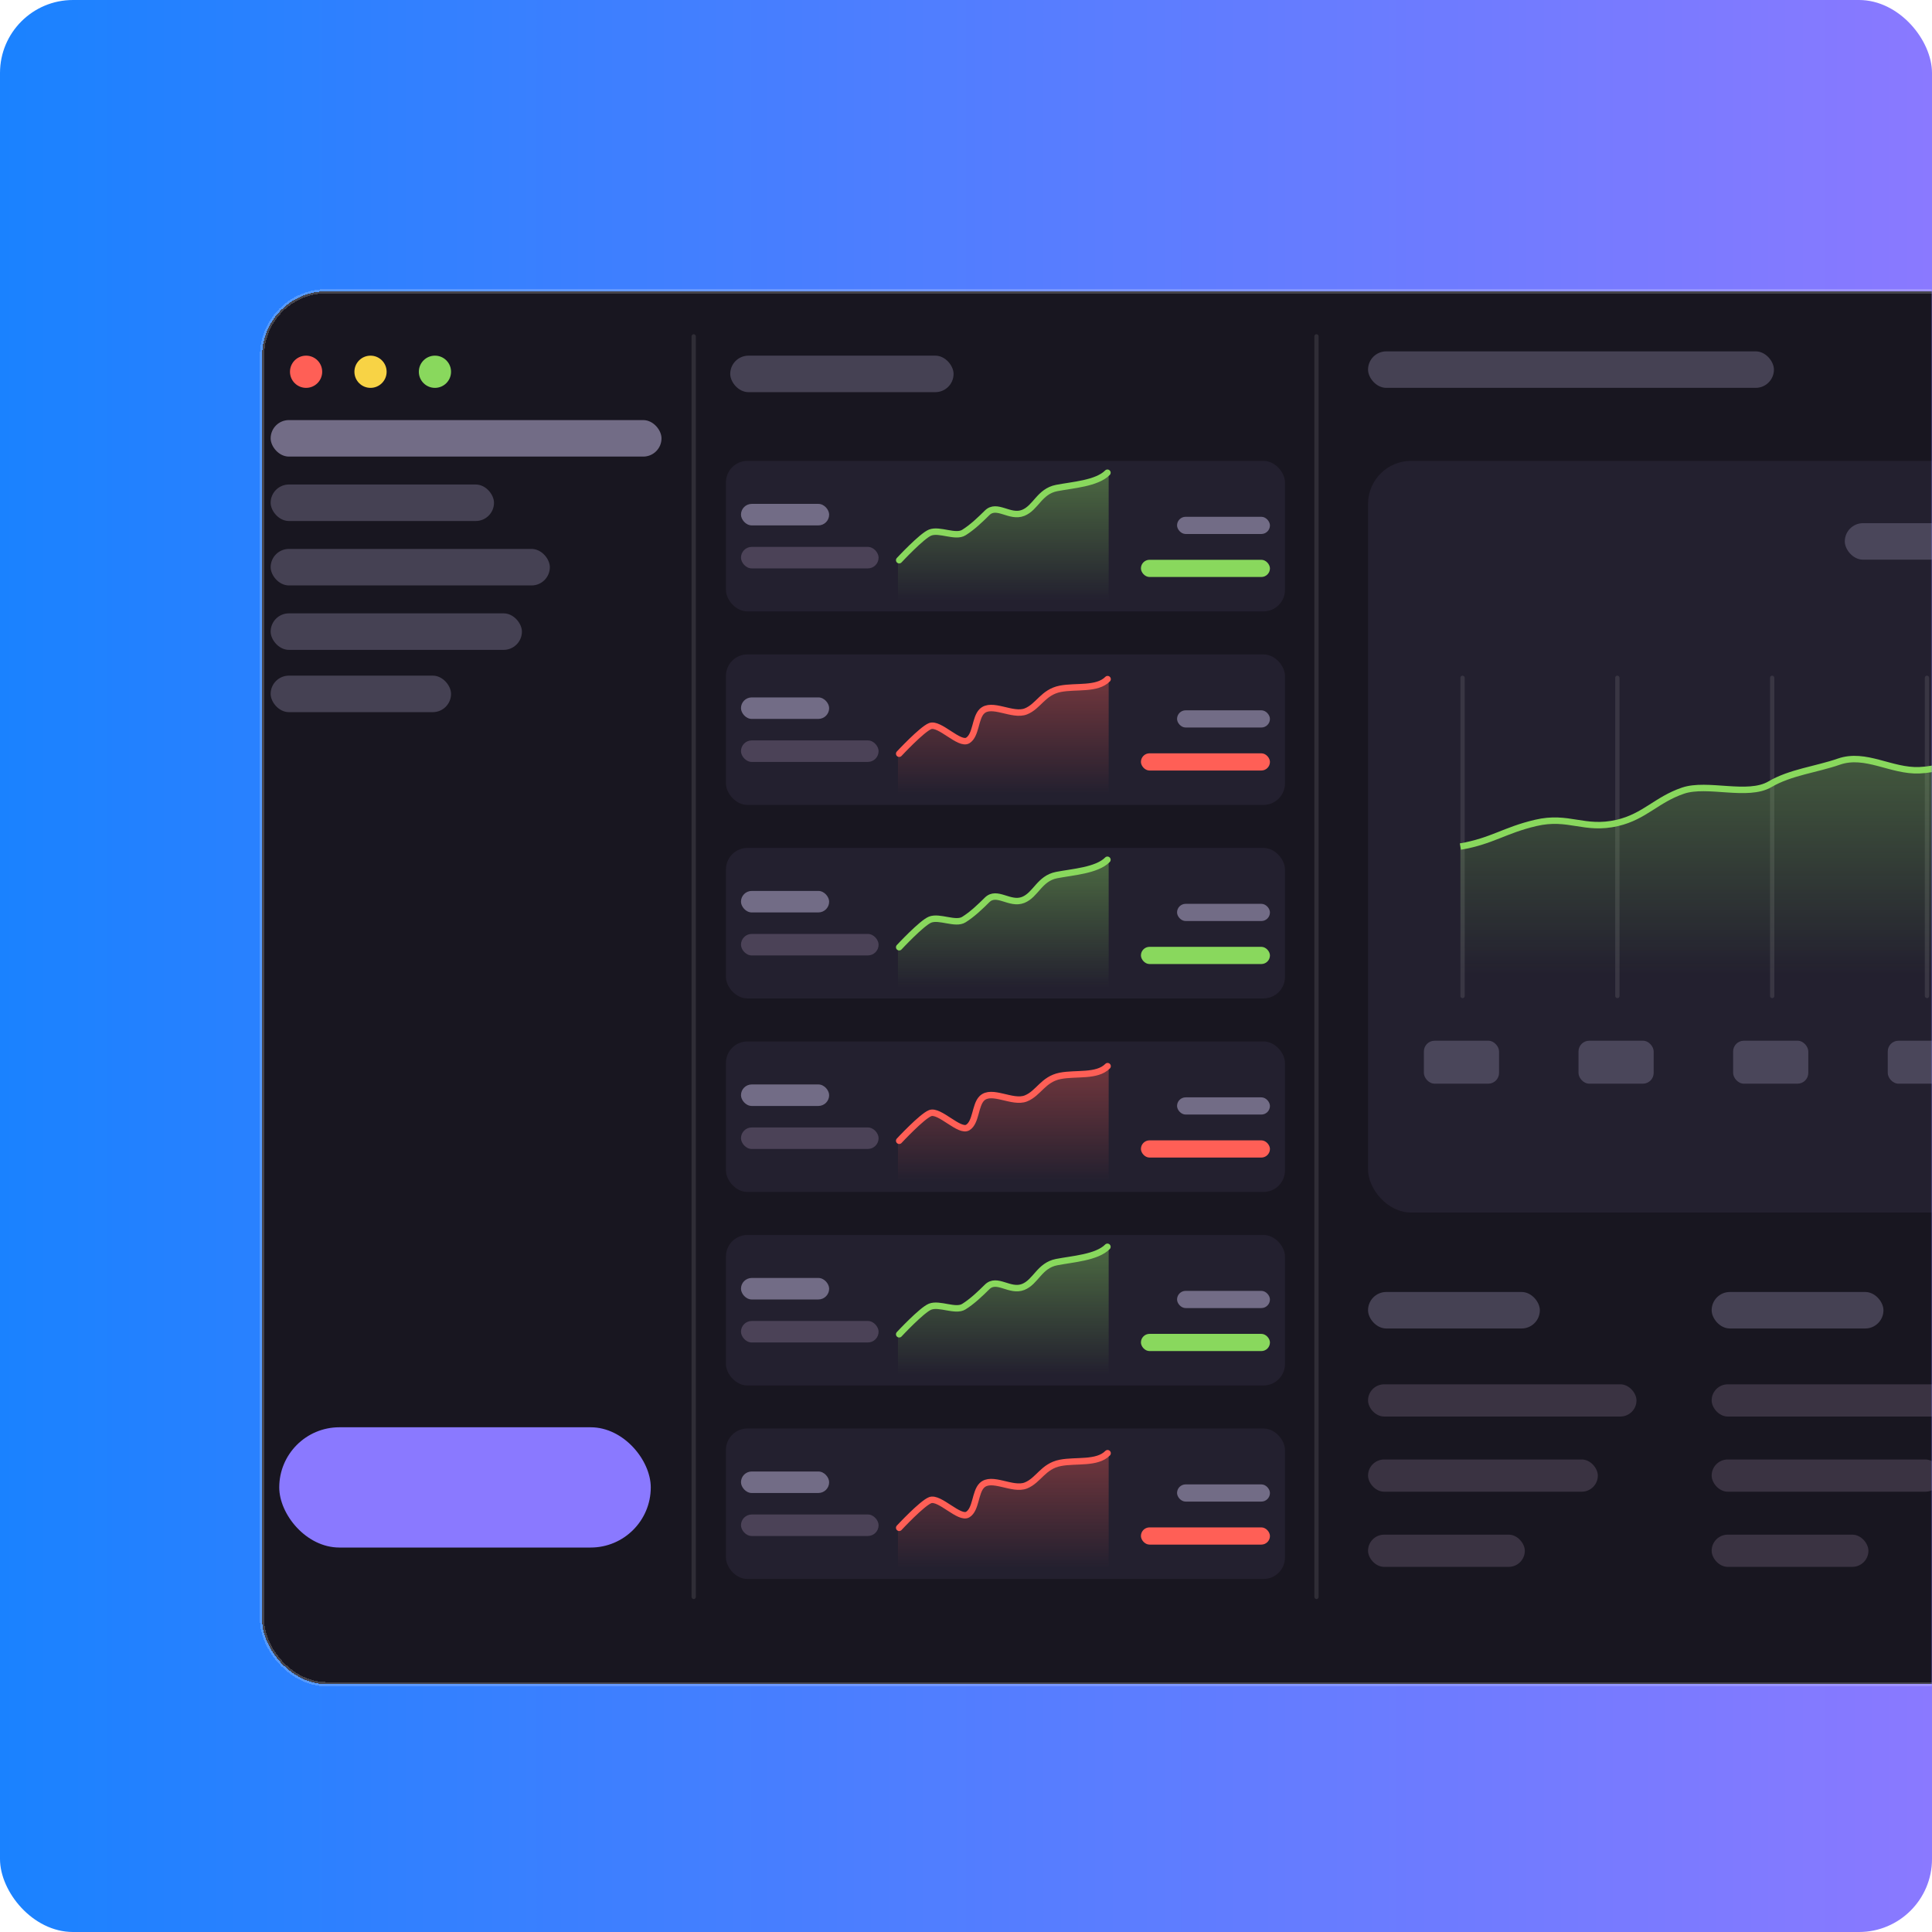 <svg width="800" height="800" viewBox="0 0 800 800" fill="none" xmlns="http://www.w3.org/2000/svg">
<rect width="800" height="800" rx="30.226" fill="url(#paint0_linear_140_92843)"/>
<mask id="mask0_140_92843" style="mask-type:alpha" maskUnits="userSpaceOnUse" x="0" y="0" width="800" height="800">
<rect width="800" height="800" rx="30.226" fill="url(#paint1_linear_140_92843)"/>
</mask>
<g mask="url(#mask0_140_92843)">
<g filter="url(#filter0_bd_140_92843)">
<rect x="99.623" y="111.698" width="889.251" height="576.781" rx="26.711" fill="#181620" shape-rendering="crispEdges"/>
<rect x="99.623" y="111.698" width="889.251" height="576.781" rx="26.711" stroke="white" stroke-opacity="0.2" stroke-width="1.781" shape-rendering="crispEdges"/>
</g>
<rect x="286.365" y="138.376" width="1.778" height="523.769" rx="0.889" fill="white" fill-opacity="0.1"/>
<rect x="544.248" y="138.376" width="1.778" height="523.769" rx="0.889" fill="white" fill-opacity="0.1"/>
<circle cx="126.745" cy="153.938" r="6.669" fill="#FF5F56"/>
<circle cx="153.423" cy="153.938" r="6.669" fill="#F8D345"/>
<circle cx="180.1" cy="153.938" r="6.669" fill="#89D85D"/>
<rect x="112.072" y="173.946" width="161.844" height="15.117" rx="7.559" fill="#726C86"/>
<rect x="112.072" y="200.624" width="92.482" height="15.117" rx="7.559" fill="#726C86" fill-opacity="0.5"/>
<rect x="302.372" y="147.268" width="92.482" height="15.117" rx="7.559" fill="#726C86" fill-opacity="0.5"/>
<rect x="112.072" y="227.301" width="115.603" height="15.117" rx="7.559" fill="#726C86" fill-opacity="0.5"/>
<rect x="112.072" y="253.979" width="104.042" height="15.117" rx="7.559" fill="#726C86" fill-opacity="0.5"/>
<rect x="112.072" y="279.767" width="74.697" height="15.117" rx="7.559" fill="#726C86" fill-opacity="0.5"/>
<rect x="115.629" y="591.004" width="153.84" height="49.798" rx="24.899" fill="#8A79FF"/>
<g filter="url(#filter1_b_140_92843)">
<rect x="300.594" y="190.841" width="231.494" height="62.325" rx="8.904" fill="#50496A" fill-opacity="0.2"/>
</g>
<rect x="487.392" y="213.991" width="38.464" height="7.123" rx="3.561" fill="#726C86"/>
<rect x="472.434" y="231.798" width="53.422" height="7.123" rx="3.561" fill="#89D85D"/>
<rect x="306.826" y="208.649" width="36.505" height="8.904" rx="4.452" fill="#726C86"/>
<rect x="306.826" y="226.456" width="56.983" height="8.904" rx="4.452" fill="#4B4257"/>
<path d="M385.141 220.541C381.697 221.901 371.822 231.861 371.822 231.861V248.702C400.907 248.381 459.078 247.932 459.078 248.702V195.293C454.71 199.736 443.496 200.819 437.007 202.086C429.869 203.48 428.94 210.277 423.683 212.371C418.119 214.586 412.804 208.337 408.738 212.371C405.928 215.159 402.545 218.399 399.09 220.541C395.617 222.694 389.012 219.013 385.141 220.541Z" fill="url(#paint2_linear_140_92843)"/>
<path d="M372.335 231.963C372.335 231.963 381.696 221.893 385.141 220.533C389.012 219.006 395.617 222.686 399.09 220.533C402.545 218.392 405.928 215.152 408.738 212.365C412.804 208.333 418.119 214.58 423.683 212.365C428.94 210.272 430.382 203.477 437.52 202.083C444.009 200.817 454.196 200.187 458.564 195.745" stroke="#89D85D" stroke-width="2.671" stroke-linecap="round" stroke-linejoin="round"/>
<g filter="url(#filter2_b_140_92843)">
<rect x="300.594" y="270.974" width="231.494" height="62.325" rx="8.904" fill="#50496A" fill-opacity="0.2"/>
</g>
<rect x="487.392" y="294.124" width="38.464" height="7.123" rx="3.561" fill="#726C86"/>
<rect x="472.434" y="311.931" width="53.422" height="7.123" rx="3.561" fill="#FF5F56"/>
<rect x="306.826" y="288.781" width="36.505" height="8.904" rx="4.452" fill="#726C86"/>
<rect x="306.826" y="306.589" width="56.983" height="8.904" rx="4.452" fill="#4B4257"/>
<path d="M385.141 300.675C381.697 302.035 371.822 311.995 371.822 311.995V328.835C400.907 328.515 459.078 328.066 459.078 328.835L459.078 281.214C454.71 285.657 445.088 284.399 438.599 285.666C431.461 287.06 429.166 292.476 423.908 294.569C418.345 296.785 411.058 290.536 406.992 294.569C404.181 297.357 403.875 305.699 399.869 306.589C395.88 307.476 389.012 299.147 385.141 300.675Z" fill="url(#paint3_linear_140_92843)"/>
<path d="M372.335 312.097C372.335 312.097 381.696 302.027 385.141 300.667C389.012 299.14 397.286 308.742 400.759 306.589C404.214 304.447 403.736 297.356 406.546 294.569C410.612 290.537 419.235 296.784 424.799 294.569C430.056 292.476 431.906 286.614 439.045 285.22C445.533 283.954 454.264 285.655 458.633 281.214" stroke="#FF5F56" stroke-width="2.671" stroke-linecap="round" stroke-linejoin="round"/>
<g filter="url(#filter3_b_140_92843)">
<rect x="300.594" y="351.107" width="231.494" height="62.325" rx="8.904" fill="#50496A" fill-opacity="0.2"/>
</g>
<rect x="487.392" y="374.256" width="38.464" height="7.123" rx="3.561" fill="#726C86"/>
<rect x="472.434" y="392.063" width="53.422" height="7.123" rx="3.561" fill="#89D85D"/>
<rect x="306.826" y="368.914" width="36.505" height="8.904" rx="4.452" fill="#726C86"/>
<rect x="306.826" y="386.721" width="56.983" height="8.904" rx="4.452" fill="#4B4257"/>
<path d="M385.141 380.806C381.697 382.166 371.822 392.126 371.822 392.126V408.966C400.907 408.646 459.078 408.197 459.078 408.966V355.558C454.71 360 443.496 361.083 437.007 362.35C429.869 363.744 428.94 370.542 423.683 372.635C418.119 374.851 412.804 368.602 408.738 372.635C405.928 375.423 402.545 378.664 399.09 380.806C395.617 382.959 389.012 379.278 385.141 380.806Z" fill="url(#paint4_linear_140_92843)"/>
<path d="M372.335 392.228C372.335 392.228 381.696 382.158 385.141 380.798C389.012 379.271 395.617 382.951 399.09 380.798C402.545 378.657 405.928 375.417 408.738 372.63C412.804 368.598 418.119 374.845 423.683 372.63C428.94 370.538 430.382 363.742 437.52 362.348C444.009 361.082 454.196 360.452 458.564 356.01" stroke="#89D85D" stroke-width="2.671" stroke-linecap="round" stroke-linejoin="round"/>
<g filter="url(#filter4_b_140_92843)">
<rect x="300.594" y="431.239" width="231.494" height="62.325" rx="8.904" fill="#50496A" fill-opacity="0.2"/>
</g>
<rect x="487.392" y="454.389" width="38.464" height="7.123" rx="3.561" fill="#726C86"/>
<rect x="472.434" y="472.196" width="53.422" height="7.123" rx="3.561" fill="#FF5F56"/>
<rect x="306.826" y="449.047" width="36.505" height="8.904" rx="4.452" fill="#726C86"/>
<rect x="306.826" y="466.854" width="56.983" height="8.904" rx="4.452" fill="#4B4257"/>
<path d="M385.141 460.939C381.697 462.299 371.822 472.259 371.822 472.259V489.1C400.907 488.779 459.078 488.33 459.078 489.1L459.078 441.478C454.71 445.921 445.088 444.663 438.599 445.93C431.461 447.324 429.166 452.74 423.908 454.834C418.345 457.049 411.058 450.8 406.992 454.834C404.181 457.621 403.875 465.963 399.869 466.853C395.88 467.74 389.012 459.411 385.141 460.939Z" fill="url(#paint5_linear_140_92843)"/>
<path d="M372.335 472.361C372.335 472.361 381.696 462.291 385.141 460.932C389.012 459.404 397.286 469.006 400.759 466.853C404.214 464.712 403.736 457.62 406.546 454.833C410.612 450.801 419.235 457.048 424.799 454.833C430.056 452.741 431.906 446.878 439.045 445.485C445.533 444.218 454.264 445.919 458.633 441.478" stroke="#FF5F56" stroke-width="2.671" stroke-linecap="round" stroke-linejoin="round"/>
<g filter="url(#filter5_b_140_92843)">
<rect x="300.594" y="511.372" width="231.494" height="62.325" rx="8.904" fill="#50496A" fill-opacity="0.2"/>
</g>
<rect x="487.392" y="534.521" width="38.464" height="7.123" rx="3.561" fill="#726C86"/>
<rect x="472.434" y="552.328" width="53.422" height="7.123" rx="3.561" fill="#89D85D"/>
<rect x="306.826" y="529.179" width="36.505" height="8.904" rx="4.452" fill="#726C86"/>
<rect x="306.826" y="546.987" width="56.983" height="8.904" rx="4.452" fill="#4B4257"/>
<path d="M385.141 541.072C381.697 542.432 371.822 552.392 371.822 552.392V569.233C400.907 568.912 459.078 568.463 459.078 569.233V515.824C454.71 520.267 443.496 521.35 437.007 522.617C429.869 524.011 428.94 530.808 423.683 532.902C418.119 535.117 412.804 528.868 408.738 532.902C405.928 535.689 402.545 538.93 399.09 541.072C395.617 543.225 389.012 539.544 385.141 541.072Z" fill="url(#paint6_linear_140_92843)"/>
<path d="M372.335 552.495C372.335 552.495 381.696 542.424 385.141 541.065C389.012 539.537 395.617 543.218 399.09 541.065C402.545 538.923 405.928 535.684 408.738 532.897C412.804 528.864 418.119 535.111 423.683 532.897C428.94 530.804 430.382 524.008 437.52 522.615C444.009 521.348 454.196 520.718 458.564 516.277" stroke="#89D85D" stroke-width="2.671" stroke-linecap="round" stroke-linejoin="round"/>
<g filter="url(#filter6_b_140_92843)">
<rect x="300.594" y="591.504" width="231.494" height="62.325" rx="8.904" fill="#50496A" fill-opacity="0.2"/>
</g>
<rect x="487.392" y="614.654" width="38.464" height="7.123" rx="3.561" fill="#726C86"/>
<rect x="472.434" y="632.461" width="53.422" height="7.123" rx="3.561" fill="#FF5F56"/>
<rect x="306.826" y="609.312" width="36.505" height="8.904" rx="4.452" fill="#726C86"/>
<rect x="306.826" y="627.119" width="56.983" height="8.904" rx="4.452" fill="#4B4257"/>
<path d="M385.141 621.204C381.697 622.564 371.822 632.524 371.822 632.524V649.365C400.907 649.044 459.078 648.595 459.078 649.365L459.078 601.743C454.71 606.186 445.088 604.928 438.599 606.195C431.461 607.589 429.166 613.005 423.908 615.099C418.345 617.314 411.058 611.065 406.992 615.099C404.181 617.887 403.875 626.228 399.869 627.119C395.88 628.005 389.012 619.676 385.141 621.204Z" fill="url(#paint7_linear_140_92843)"/>
<path d="M372.335 632.627C372.335 632.627 381.696 622.556 385.141 621.197C389.012 619.669 397.286 629.271 400.759 627.118C404.214 624.977 403.736 617.886 406.546 615.098C410.612 611.066 419.235 617.313 424.799 615.098C430.056 613.006 431.906 607.143 439.045 605.75C445.533 604.483 454.264 606.184 458.633 601.743" stroke="#FF5F56" stroke-width="2.671" stroke-linecap="round" stroke-linejoin="round"/>
<rect x="566.479" y="145.489" width="168.068" height="15.117" rx="7.559" fill="#726C86" fill-opacity="0.5"/>
<rect x="566.479" y="534.981" width="71.14" height="15.117" rx="7.559" fill="#726C86" fill-opacity="0.5"/>
<rect x="708.76" y="534.981" width="71.14" height="15.117" rx="7.559" fill="#726C86" fill-opacity="0.5"/>
<g filter="url(#filter7_b_140_92843)">
<rect x="566.479" y="190.841" width="397.495" height="311.238" rx="17.807" fill="#50496A" fill-opacity="0.2"/>
</g>
<rect x="763.893" y="216.63" width="44.462" height="15.117" rx="7.559" fill="#726C86" fill-opacity="0.5"/>
<rect x="717.652" y="430.938" width="31.124" height="17.785" rx="4.452" fill="#726C86" fill-opacity="0.5"/>
<rect x="589.6" y="430.938" width="31.124" height="17.785" rx="4.452" fill="#726C86" fill-opacity="0.5"/>
<rect x="653.625" y="430.938" width="31.124" height="17.785" rx="4.452" fill="#726C86" fill-opacity="0.5"/>
<rect x="781.678" y="430.938" width="31.124" height="17.785" rx="4.452" fill="#726C86" fill-opacity="0.5"/>
<rect x="604.717" y="279.766" width="1.781" height="133.554" rx="0.89" fill="white" fill-opacity="0.1"/>
<rect x="668.823" y="279.766" width="1.781" height="133.554" rx="0.89" fill="white" fill-opacity="0.1"/>
<rect x="732.929" y="279.766" width="1.781" height="133.554" rx="0.89" fill="white" fill-opacity="0.1"/>
<rect x="797.035" y="279.766" width="1.781" height="133.554" rx="0.89" fill="white" fill-opacity="0.1"/>
<path d="M635.879 340.756C622.779 343.846 617.975 348.23 604.716 350.55V403.526H925.247V285.553C914.298 287.306 906.419 300.019 894.529 305.141C882.24 310.436 870.718 299.144 861.141 305.141C846.866 314.081 844.838 298.109 829.533 305.141C817.242 310.789 808.323 318.38 794.809 318.942C783.088 319.43 772.498 311.522 761.42 315.381C752.166 318.604 741.372 319.757 732.928 324.729C723.712 330.157 706.993 323.95 696.869 327.4C685.921 331.132 680.978 338.135 669.713 340.756C655.976 343.952 649.606 337.518 635.879 340.756Z" fill="url(#paint8_linear_140_92843)"/>
<path d="M604.716 350.55C617.975 348.23 622.779 343.846 635.879 340.756C649.606 337.518 655.976 343.952 669.713 340.756C680.978 338.135 685.921 331.132 696.869 327.401C706.993 323.95 723.712 330.157 732.928 324.729C741.372 319.757 752.166 318.604 761.42 315.381C772.498 311.522 783.088 319.43 794.809 318.942C808.323 318.38 817.242 310.789 829.533 305.141C844.838 298.109 846.866 314.081 861.141 305.141C870.718 299.144 882.24 310.436 894.529 305.141C906.419 300.019 914.298 287.306 925.247 285.553" stroke="#89D85D" stroke-width="2.671"/>
<rect x="566.479" y="573.219" width="111.156" height="13.339" rx="6.669" fill="#3A3342"/>
<rect x="708.76" y="573.219" width="111.156" height="13.339" rx="6.669" fill="#3A3342"/>
<rect x="566.479" y="604.343" width="95.15" height="13.339" rx="6.669" fill="#3A3342"/>
<rect x="708.76" y="604.343" width="95.15" height="13.339" rx="6.669" fill="#3A3342"/>
<rect x="566.479" y="635.467" width="64.915" height="13.339" rx="6.669" fill="#3A3342"/>
<rect x="708.76" y="635.467" width="64.915" height="13.339" rx="6.669" fill="#3A3342"/>
<g filter="url(#filter8_d_140_92843)">
<rect x="828.809" y="368.691" width="266.775" height="227.914" rx="21.032" fill="#181620" fill-opacity="0.85" shape-rendering="crispEdges"/>
<rect x="828.809" y="368.691" width="266.775" height="227.914" rx="21.032" stroke="white" stroke-opacity="0.2" stroke-width="2.103" shape-rendering="crispEdges"/>
</g>
<mask id="mask1_140_92843" style="mask-type:alpha" maskUnits="userSpaceOnUse" x="827" y="367" width="270" height="231">
<rect x="828.809" y="368.691" width="266.775" height="227.914" rx="21.032" fill="#181620" stroke="white" stroke-width="2.103"/>
</mask>
<g mask="url(#mask1_140_92843)">
</g>
</g>
<defs>
<filter id="filter0_bd_140_92843" x="9.696" y="21.771" width="1069.1" height="756.634" filterUnits="userSpaceOnUse" color-interpolation-filters="sRGB">
<feFlood flood-opacity="0" result="BackgroundImageFix"/>
<feGaussianBlur in="BackgroundImage" stdDeviation="44.518"/>
<feComposite in2="SourceAlpha" operator="in" result="effect1_backgroundBlur_140_92843"/>
<feColorMatrix in="SourceAlpha" type="matrix" values="0 0 0 0 0 0 0 0 0 0 0 0 0 0 0 0 0 0 127 0" result="hardAlpha"/>
<feOffset dx="8.904" dy="8.904"/>
<feGaussianBlur stdDeviation="22.259"/>
<feComposite in2="hardAlpha" operator="out"/>
<feColorMatrix type="matrix" values="0 0 0 0 0 0 0 0 0 0 0 0 0 0 0 0 0 0 0.5 0"/>
<feBlend mode="normal" in2="effect1_backgroundBlur_140_92843" result="effect2_dropShadow_140_92843"/>
<feBlend mode="normal" in="SourceGraphic" in2="effect2_dropShadow_140_92843" result="shape"/>
</filter>
<filter id="filter1_b_140_92843" x="291.69" y="181.938" width="249.301" height="80.133" filterUnits="userSpaceOnUse" color-interpolation-filters="sRGB">
<feFlood flood-opacity="0" result="BackgroundImageFix"/>
<feGaussianBlur in="BackgroundImage" stdDeviation="4.452"/>
<feComposite in2="SourceAlpha" operator="in" result="effect1_backgroundBlur_140_92843"/>
<feBlend mode="normal" in="SourceGraphic" in2="effect1_backgroundBlur_140_92843" result="shape"/>
</filter>
<filter id="filter2_b_140_92843" x="291.69" y="262.07" width="249.301" height="80.133" filterUnits="userSpaceOnUse" color-interpolation-filters="sRGB">
<feFlood flood-opacity="0" result="BackgroundImageFix"/>
<feGaussianBlur in="BackgroundImage" stdDeviation="4.452"/>
<feComposite in2="SourceAlpha" operator="in" result="effect1_backgroundBlur_140_92843"/>
<feBlend mode="normal" in="SourceGraphic" in2="effect1_backgroundBlur_140_92843" result="shape"/>
</filter>
<filter id="filter3_b_140_92843" x="291.69" y="342.203" width="249.301" height="80.133" filterUnits="userSpaceOnUse" color-interpolation-filters="sRGB">
<feFlood flood-opacity="0" result="BackgroundImageFix"/>
<feGaussianBlur in="BackgroundImage" stdDeviation="4.452"/>
<feComposite in2="SourceAlpha" operator="in" result="effect1_backgroundBlur_140_92843"/>
<feBlend mode="normal" in="SourceGraphic" in2="effect1_backgroundBlur_140_92843" result="shape"/>
</filter>
<filter id="filter4_b_140_92843" x="291.69" y="422.336" width="249.301" height="80.133" filterUnits="userSpaceOnUse" color-interpolation-filters="sRGB">
<feFlood flood-opacity="0" result="BackgroundImageFix"/>
<feGaussianBlur in="BackgroundImage" stdDeviation="4.452"/>
<feComposite in2="SourceAlpha" operator="in" result="effect1_backgroundBlur_140_92843"/>
<feBlend mode="normal" in="SourceGraphic" in2="effect1_backgroundBlur_140_92843" result="shape"/>
</filter>
<filter id="filter5_b_140_92843" x="291.69" y="502.468" width="249.301" height="80.133" filterUnits="userSpaceOnUse" color-interpolation-filters="sRGB">
<feFlood flood-opacity="0" result="BackgroundImageFix"/>
<feGaussianBlur in="BackgroundImage" stdDeviation="4.452"/>
<feComposite in2="SourceAlpha" operator="in" result="effect1_backgroundBlur_140_92843"/>
<feBlend mode="normal" in="SourceGraphic" in2="effect1_backgroundBlur_140_92843" result="shape"/>
</filter>
<filter id="filter6_b_140_92843" x="291.69" y="582.601" width="249.301" height="80.133" filterUnits="userSpaceOnUse" color-interpolation-filters="sRGB">
<feFlood flood-opacity="0" result="BackgroundImageFix"/>
<feGaussianBlur in="BackgroundImage" stdDeviation="4.452"/>
<feComposite in2="SourceAlpha" operator="in" result="effect1_backgroundBlur_140_92843"/>
<feBlend mode="normal" in="SourceGraphic" in2="effect1_backgroundBlur_140_92843" result="shape"/>
</filter>
<filter id="filter7_b_140_92843" x="557.575" y="181.938" width="415.302" height="329.045" filterUnits="userSpaceOnUse" color-interpolation-filters="sRGB">
<feFlood flood-opacity="0" result="BackgroundImageFix"/>
<feGaussianBlur in="BackgroundImage" stdDeviation="4.452"/>
<feComposite in2="SourceAlpha" operator="in" result="effect1_backgroundBlur_140_92843"/>
<feBlend mode="normal" in="SourceGraphic" in2="effect1_backgroundBlur_140_92843" result="shape"/>
</filter>
<filter id="filter8_d_140_92843" x="785.693" y="325.575" width="374.039" height="335.179" filterUnits="userSpaceOnUse" color-interpolation-filters="sRGB">
<feFlood flood-opacity="0" result="BackgroundImageFix"/>
<feColorMatrix in="SourceAlpha" type="matrix" values="0 0 0 0 0 0 0 0 0 0 0 0 0 0 0 0 0 0 127 0" result="hardAlpha"/>
<feOffset dx="10.516" dy="10.516"/>
<feGaussianBlur stdDeviation="26.29"/>
<feComposite in2="hardAlpha" operator="out"/>
<feColorMatrix type="matrix" values="0 0 0 0 0 0 0 0 0 0 0 0 0 0 0 0 0 0 0.5 0"/>
<feBlend mode="normal" in2="BackgroundImageFix" result="effect1_dropShadow_140_92843"/>
<feBlend mode="normal" in="SourceGraphic" in2="effect1_dropShadow_140_92843" result="shape"/>
</filter>
<linearGradient id="paint0_linear_140_92843" x1="0" y1="400" x2="800" y2="400" gradientUnits="userSpaceOnUse">
<stop stop-color="#1A82FF"/>
<stop offset="1" stop-color="#8A79FF"/>
</linearGradient>
<linearGradient id="paint1_linear_140_92843" x1="0" y1="400" x2="800" y2="400" gradientUnits="userSpaceOnUse">
<stop offset="0" stop-color="#3400FF"/>
<stop offset="0" stop-color="#1A82FF"/>
<stop offset="0.333" stop-color="#1A82FF"/>
<stop offset="1" stop-color="#8A79FF"/>
</linearGradient>
<linearGradient id="paint2_linear_140_92843" x1="415.45" y1="195.293" x2="415.45" y2="248.715" gradientUnits="userSpaceOnUse">
<stop stop-color="#89D85D" stop-opacity="0.4"/>
<stop offset="1" stop-color="#89D85D" stop-opacity="0"/>
</linearGradient>
<linearGradient id="paint3_linear_140_92843" x1="415.45" y1="275.427" x2="415.45" y2="328.848" gradientUnits="userSpaceOnUse">
<stop stop-color="#FF5F56" stop-opacity="0.4"/>
<stop offset="1" stop-color="#FF5F56" stop-opacity="0"/>
</linearGradient>
<linearGradient id="paint4_linear_140_92843" x1="415.45" y1="355.558" x2="415.45" y2="408.979" gradientUnits="userSpaceOnUse">
<stop stop-color="#89D85D" stop-opacity="0.4"/>
<stop offset="1" stop-color="#89D85D" stop-opacity="0"/>
</linearGradient>
<linearGradient id="paint5_linear_140_92843" x1="415.45" y1="435.691" x2="415.45" y2="489.113" gradientUnits="userSpaceOnUse">
<stop stop-color="#FF5F56" stop-opacity="0.4"/>
<stop offset="1" stop-color="#FF5F56" stop-opacity="0"/>
</linearGradient>
<linearGradient id="paint6_linear_140_92843" x1="415.45" y1="515.824" x2="415.45" y2="569.246" gradientUnits="userSpaceOnUse">
<stop stop-color="#89D85D" stop-opacity="0.4"/>
<stop offset="1" stop-color="#89D85D" stop-opacity="0"/>
</linearGradient>
<linearGradient id="paint7_linear_140_92843" x1="415.45" y1="595.956" x2="415.45" y2="649.378" gradientUnits="userSpaceOnUse">
<stop stop-color="#FF5F56" stop-opacity="0.4"/>
<stop offset="1" stop-color="#FF5F56" stop-opacity="0"/>
</linearGradient>
<linearGradient id="paint8_linear_140_92843" x1="764.982" y1="285.553" x2="764.982" y2="403.526" gradientUnits="userSpaceOnUse">
<stop stop-color="#89D85D" stop-opacity="0.4"/>
<stop offset="1" stop-color="#89D85D" stop-opacity="0"/>
</linearGradient>
</defs>
</svg>
